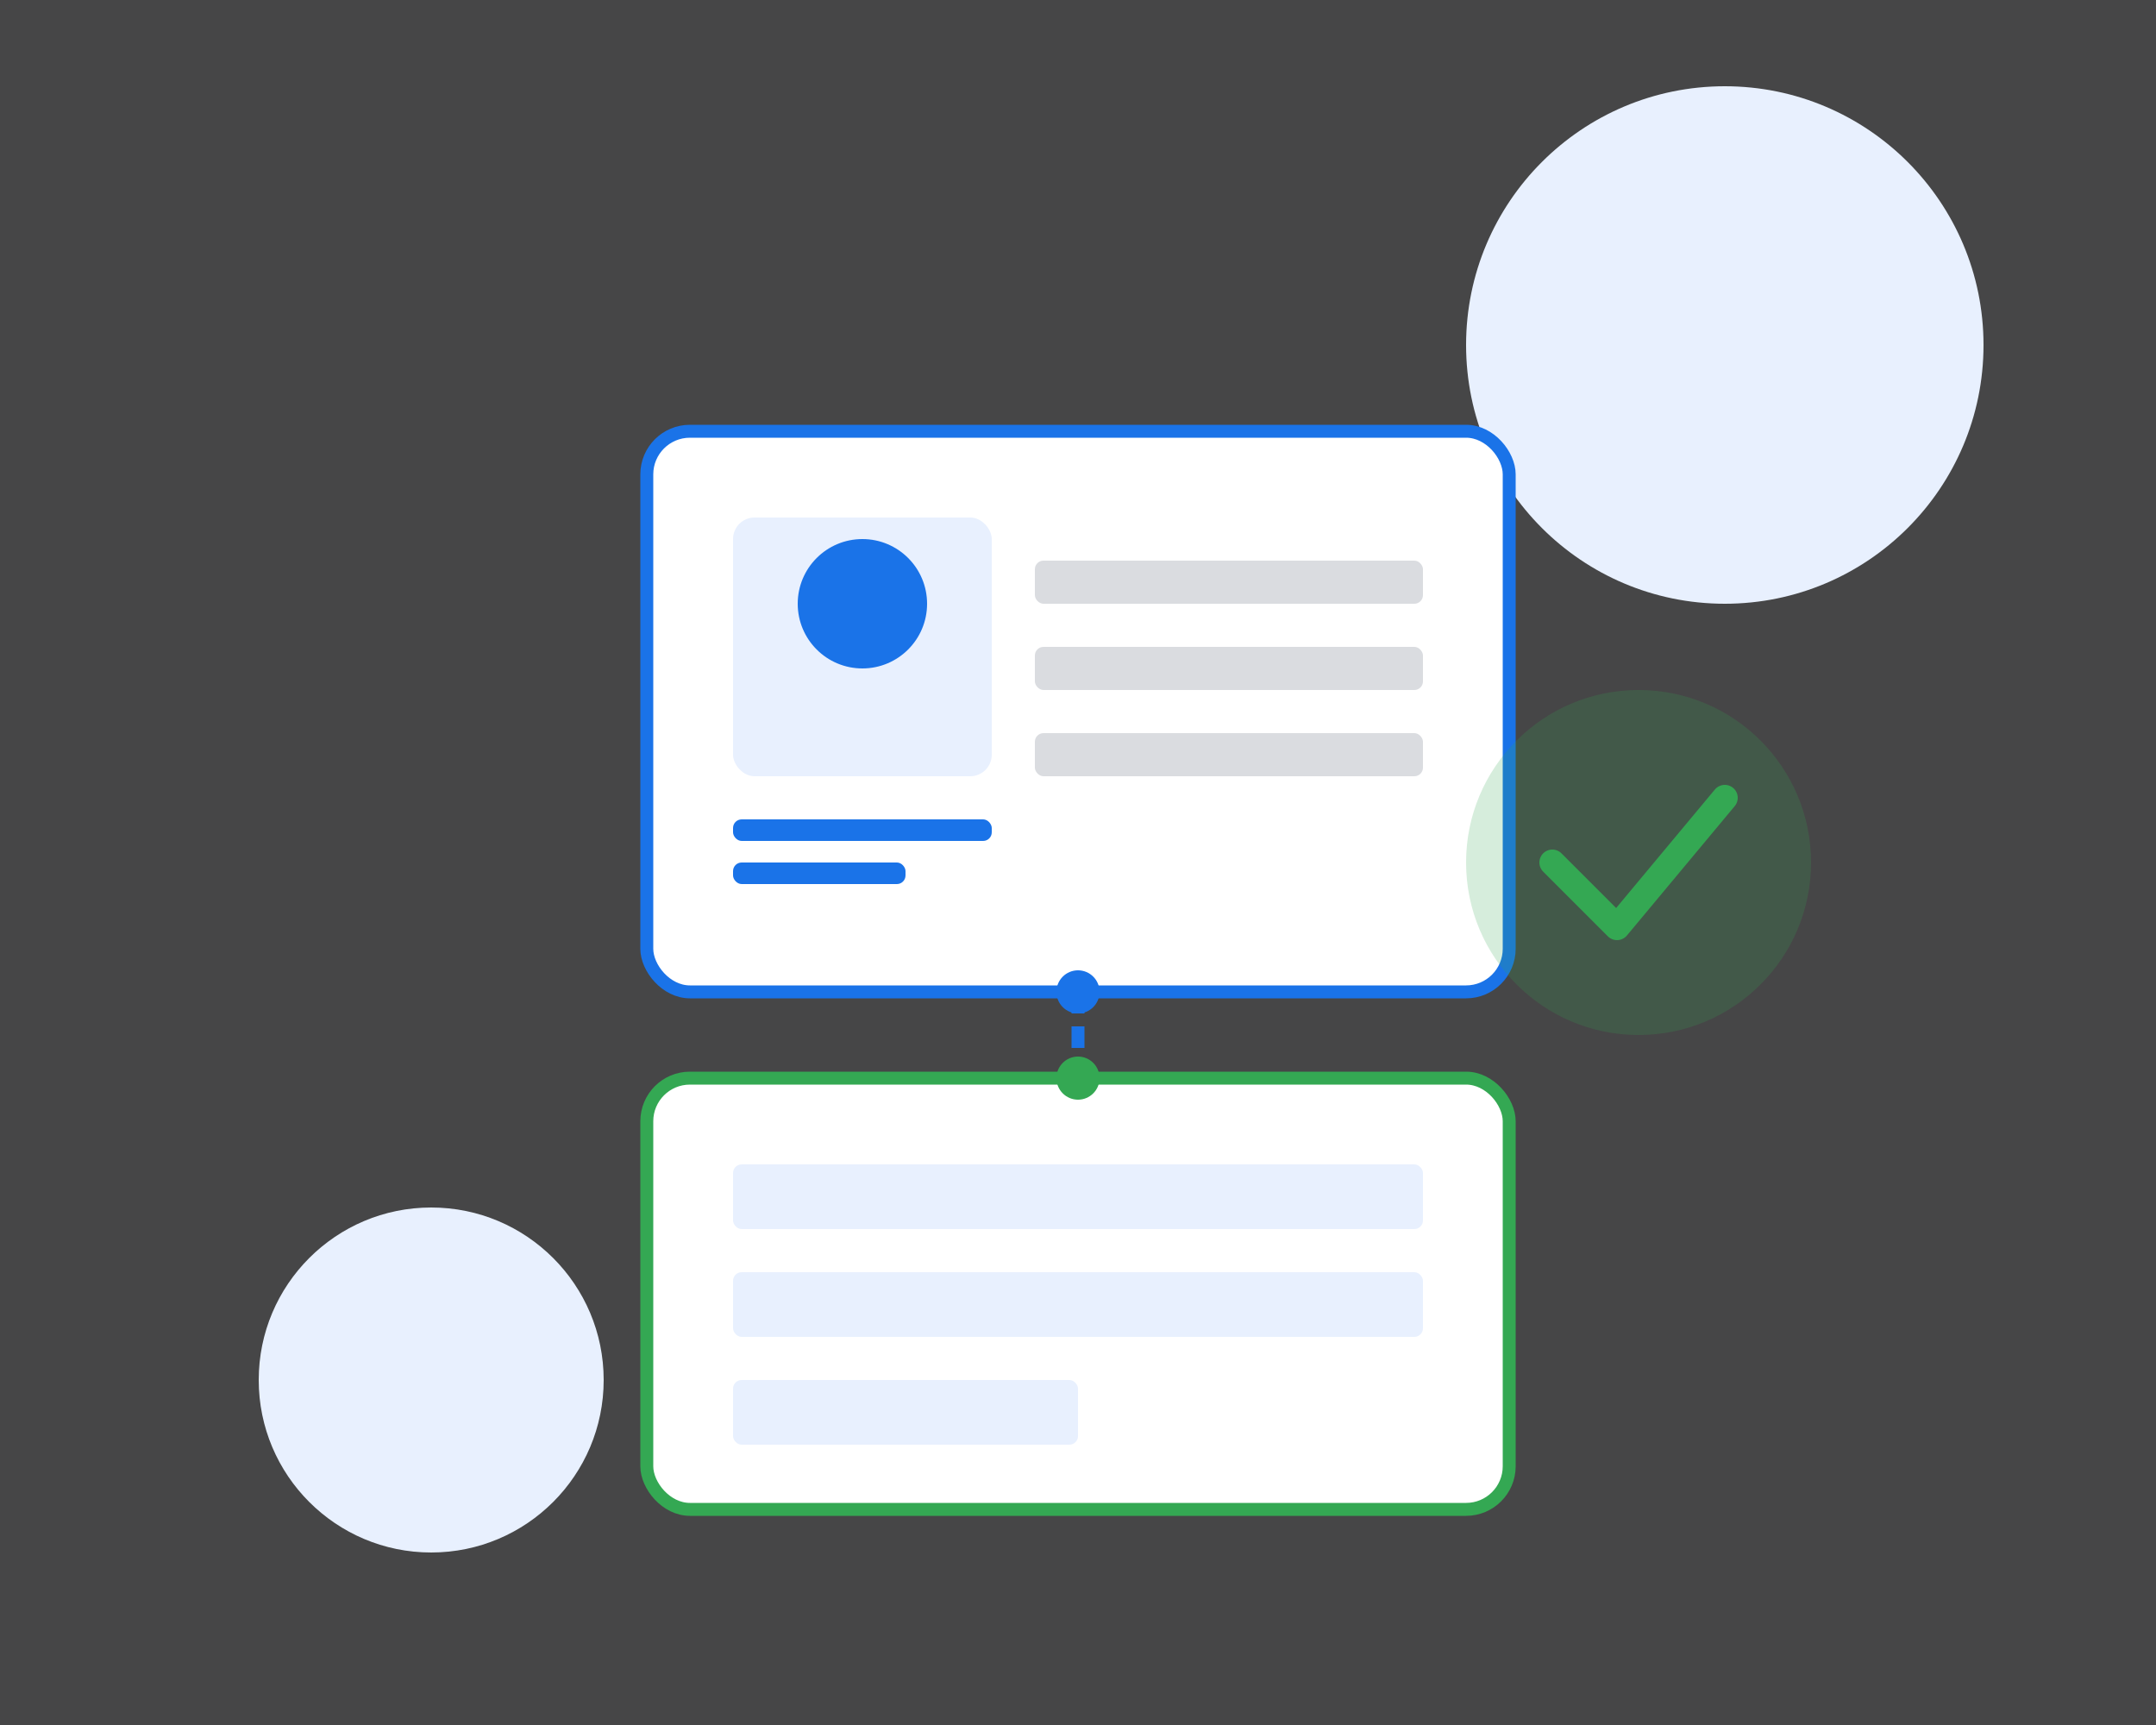 <svg xmlns="http://www.w3.org/2000/svg" width="500" height="400" viewBox="0 0 500 400">
  <rect x="0" y="0" width="500" height="400" fill="#333333" stroke="none"/>
  <!-- Background Elements -->
  <rect x="0" y="0" width="500" height="400" fill="#f8f9fa" opacity="0.1" />
  <circle cx="400" cy="80" r="60" fill="#e8f0fe" />
  <circle cx="100" cy="320" r="40" fill="#e8f0fe" />
  
  <!-- Aadhaar Card -->
  <rect x="150" y="100" width="200" height="130" rx="10" fill="white" stroke="#1a73e8" stroke-width="3" />
  <rect x="170" y="120" width="60" height="60" rx="5" fill="#e8f0fe" />
  <circle cx="200" cy="140" r="15" fill="#1a73e8" />
  <rect x="170" y="190" width="60" height="5" rx="2" fill="#1a73e8" />
  <rect x="170" y="200" width="40" height="5" rx="2" fill="#1a73e8" />
  
  <!-- Aadhaar Number -->
  <rect x="240" y="130" width="90" height="10" rx="2" fill="#dadce0" />
  <rect x="240" y="150" width="90" height="10" rx="2" fill="#dadce0" />
  <rect x="240" y="170" width="90" height="10" rx="2" fill="#dadce0" />
  
  <!-- Bank Account -->
  <rect x="150" y="250" width="200" height="100" rx="10" fill="white" stroke="#34a853" stroke-width="3" />
  <rect x="170" y="270" width="160" height="15" rx="2" fill="#e8f0fe" />
  <rect x="170" y="295" width="160" height="15" rx="2" fill="#e8f0fe" />
  <rect x="170" y="320" width="80" height="15" rx="2" fill="#e8f0fe" />
  
  <!-- Connection Line -->
  <path d="M250 230 L250 250" stroke="#1a73e8" stroke-width="3" stroke-dasharray="5,3" />
  <circle cx="250" cy="230" r="5" fill="#1a73e8" />
  <circle cx="250" cy="250" r="5" fill="#34a853" />
  
  <!-- DBT Check Mark -->
  <circle cx="380" cy="200" r="40" fill="#34a853" opacity="0.2" />
  <path d="M360 200 L375 215 L400 185" stroke="#34a853" stroke-width="6" stroke-linecap="round" stroke-linejoin="round" fill="none" />
</svg>